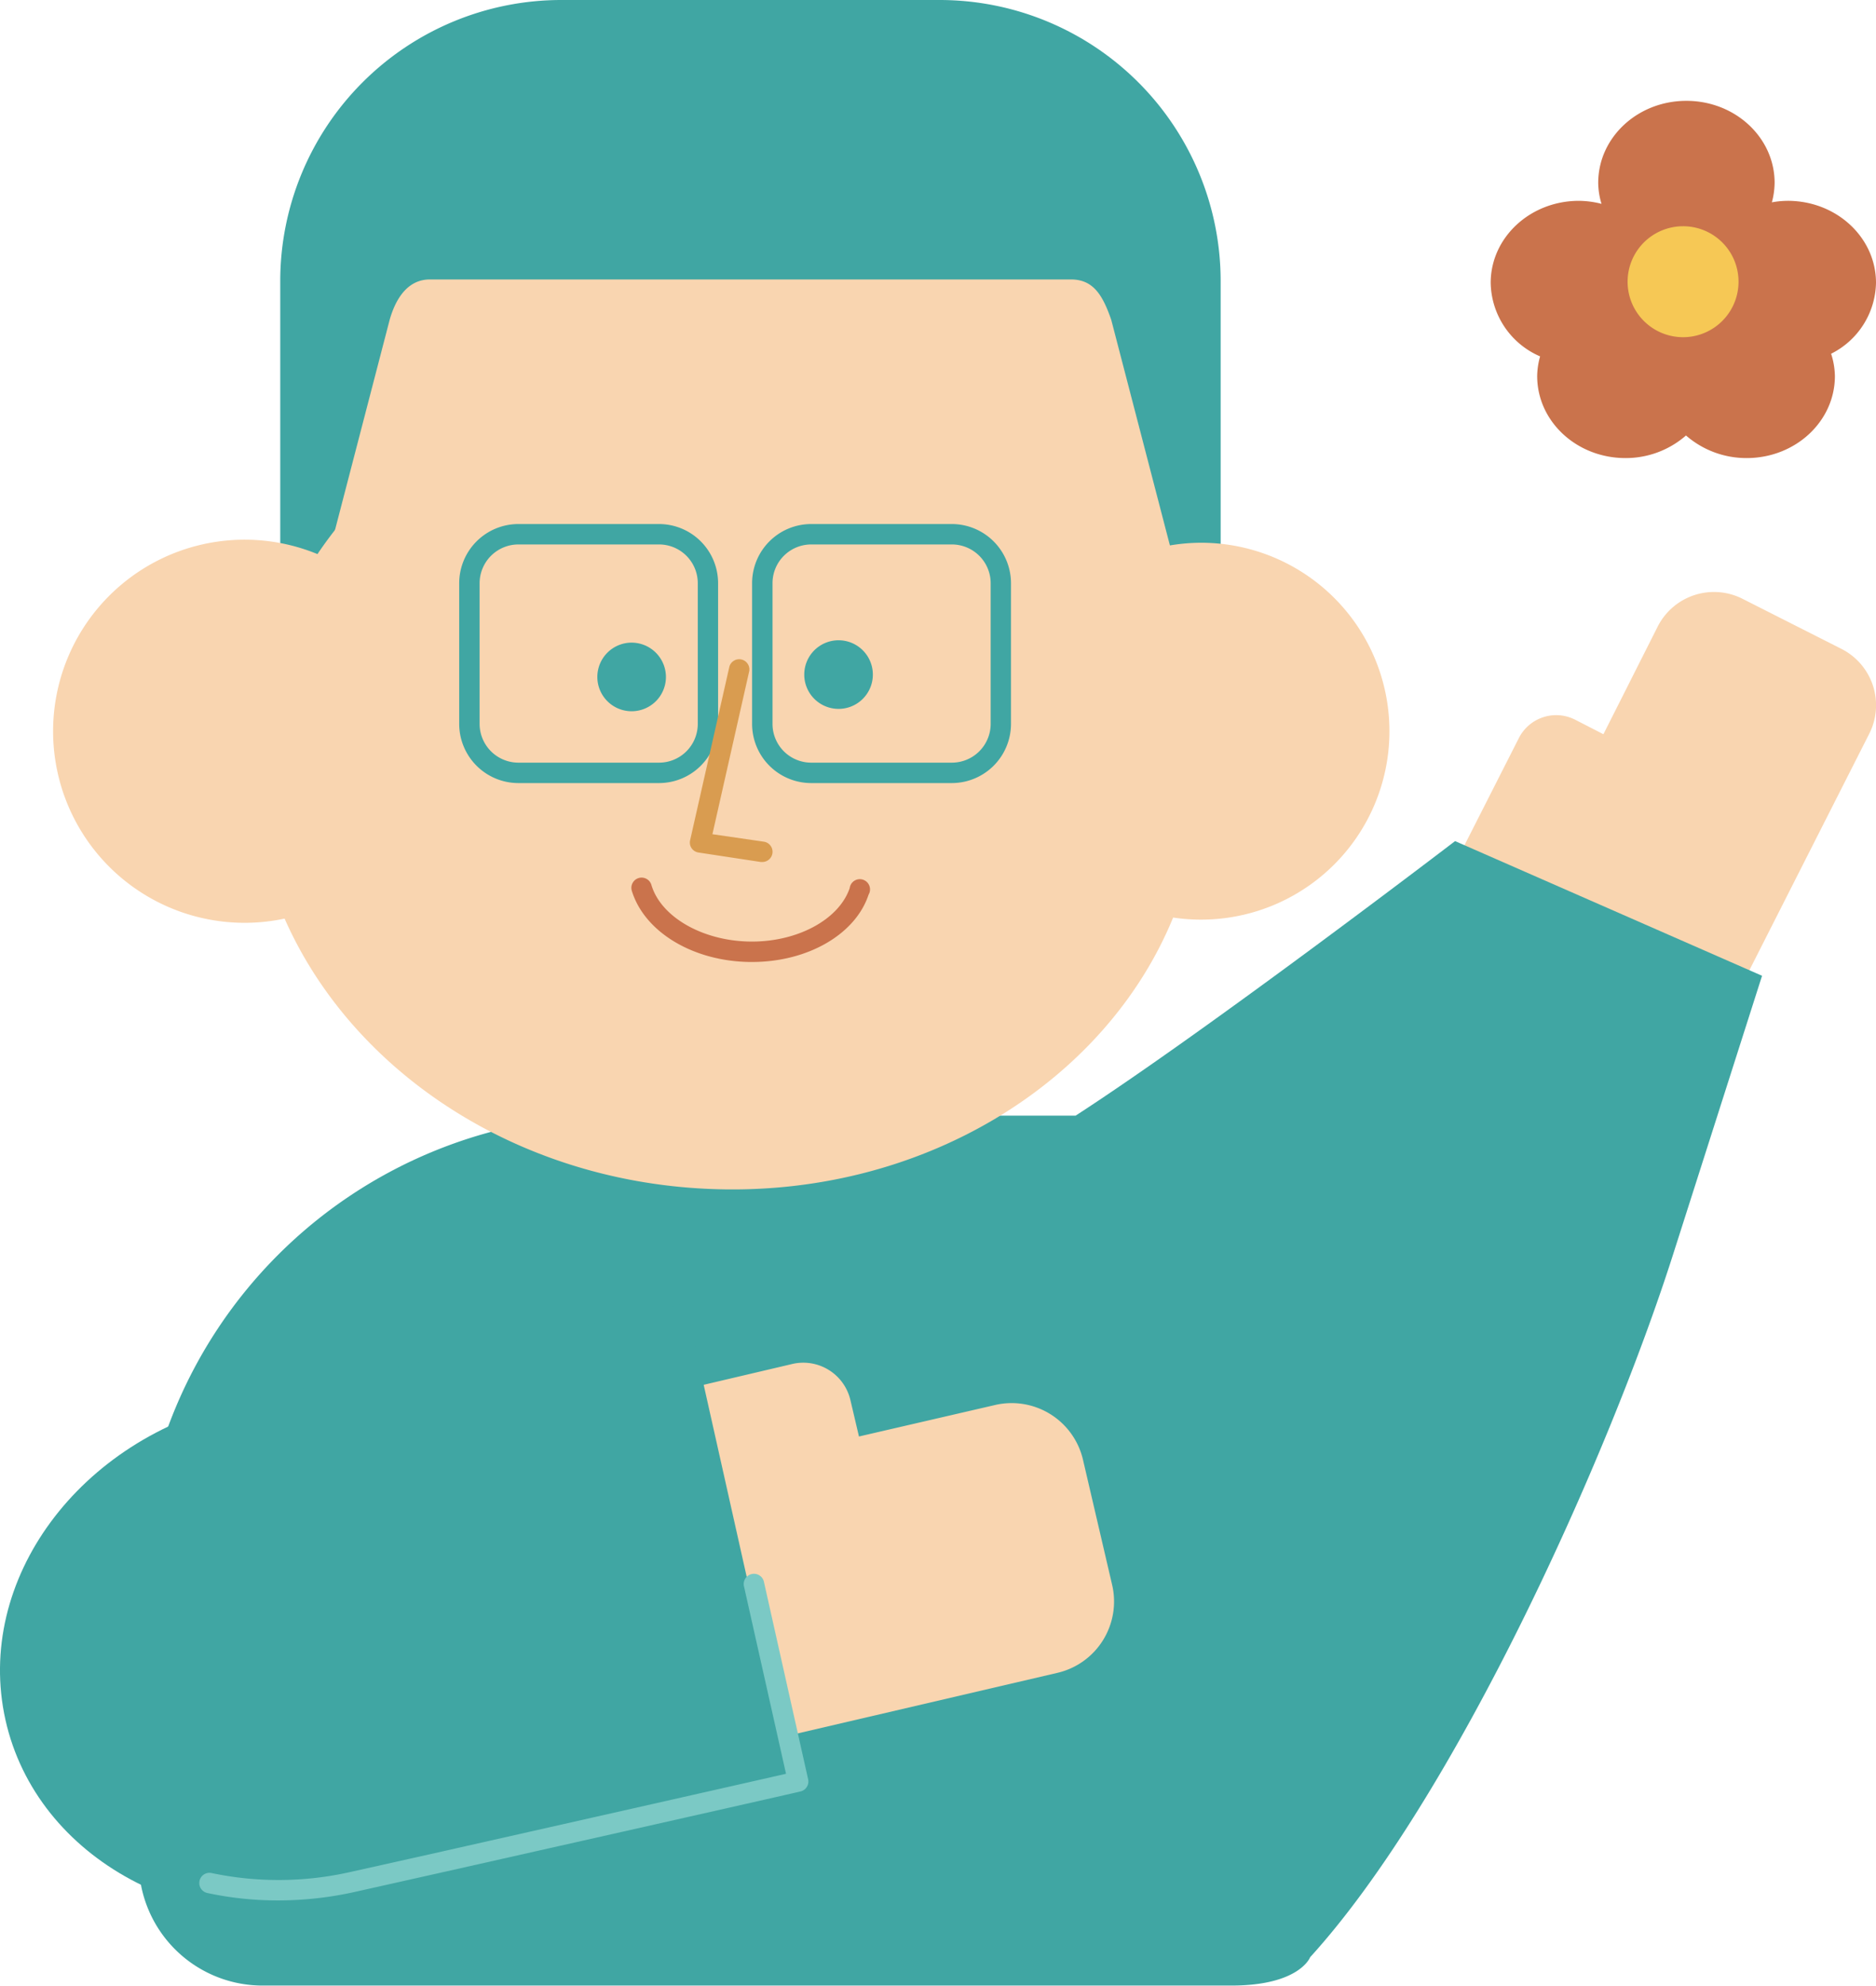 <svg xmlns="http://www.w3.org/2000/svg" viewBox="0 0 198.55 210.12"><defs><style>.cls-1{fill:#f9d5b0;}.cls-2{fill:#40a6a3;}.cls-3{fill:#ca734c;}.cls-4{fill:#d99c50;}.cls-5{fill:#f6c855;}.cls-6{fill:#7bc9c5;}</style></defs><title>2_dad_00</title><g id="圖層_2" data-name="圖層 2"><g id="hand"><path class="cls-1" d="M194.89,68.66l-10.45-5.29a6.68,6.68,0,0,0-9,2.94L169.7,77.69l-3-1.54a4.43,4.43,0,0,0-5.95,1.95L150.51,98.27l7.34,3.71,2.76-5.45,22,11.14,15.21-30A6.68,6.68,0,0,0,194.89,68.66Z"/><path class="cls-2" d="M186.49,103.25,154,89s-25.87,19.79-40.16,29.05H65a50.31,50.31,0,0,0-50.31,50.31V197a13.1,13.1,0,0,0,13.1,13.1H130.32c7.23,0,8.34-3,8.34-3,15.23-16.73,31.51-52.73,38.4-74.32Z"/><rect class="cls-1" x="34.98" y="27.42" width="89.9" height="34.93"/><path class="cls-2" d="M99.46,0H59.4A29.75,29.75,0,0,0,29.66,29.74v29.4h5l6.58-25.3c.64-2.25,1.91-4.27,4.26-4.27h67.85c2.35,0,3.35,1.64,4.26,4.27l6.58,25.3h5V29.74A29.75,29.75,0,0,0,99.46,0Z"/><path class="cls-1" d="M127.16,57.43a19.8,19.8,0,0,0-7.36,1.42C111.32,46.55,96.31,38,78.87,37.26c-19.13-.85-36.18,7.86-45.27,21.37A20.27,20.27,0,1,0,30.12,97.2c7.06,16,24.25,27.69,44.83,28.6,22.42,1,42-11.12,49.21-28.71a19.94,19.94,0,1,0,3-39.66Z"/><path class="cls-2" d="M92.38,71.4a3.63,3.63,0,1,1-3.61-3.65A3.63,3.63,0,0,1,92.38,71.4Z"/><path class="cls-2" d="M70.48,71.69A3.63,3.63,0,1,1,66.87,68,3.64,3.64,0,0,1,70.48,71.69Z"/><path class="cls-3" d="M79.6,101.79h-.29c-6-.09-11.11-3.19-12.44-7.53a1.08,1.08,0,1,1,2.07-.63c1,3.4,5.41,5.92,10.4,6s9.45-2.3,10.59-5.66a1.08,1.08,0,1,1,2,.69C90.54,98.88,85.47,101.79,79.6,101.79Z"/><path class="cls-2" d="M69.76,82.86H54.86A6.27,6.27,0,0,1,48.6,76.6V61.71a6.27,6.27,0,0,1,6.26-6.26h14.9A6.26,6.26,0,0,1,76,61.71V76.6A6.26,6.26,0,0,1,69.76,82.86ZM54.86,57.61a4.11,4.11,0,0,0-4.1,4.1V76.6a4.11,4.11,0,0,0,4.1,4.1h14.9a4.1,4.1,0,0,0,4.09-4.1V61.71a4.1,4.1,0,0,0-4.09-4.1Z"/><path class="cls-2" d="M100.75,82.86H85.85A6.26,6.26,0,0,1,79.6,76.6V61.71a6.26,6.26,0,0,1,6.25-6.26h14.9A6.27,6.27,0,0,1,107,61.71V76.6A6.27,6.27,0,0,1,100.75,82.86ZM85.85,57.61a4.1,4.1,0,0,0-4.09,4.1V76.6a4.1,4.1,0,0,0,4.09,4.1h14.9a4.11,4.11,0,0,0,4.1-4.1V61.71a4.11,4.11,0,0,0-4.1-4.1Z"/><path class="cls-4" d="M80.68,91.21h-.16l-6.58-1a1.09,1.09,0,0,1-.74-.45,1.07,1.07,0,0,1-.16-.85L77.2,70.52a1.08,1.08,0,0,1,2.1.48L75.4,88.27l5.43.79a1.08,1.08,0,0,1-.15,2.15Z"/><path class="cls-3" d="M198.55,29.93c0-4.8-4.18-8.68-9.34-8.68a9.38,9.38,0,0,0-1.68.16,8.33,8.33,0,0,0,.29-2.06c0-4.8-4.18-8.68-9.34-8.68s-9.33,3.88-9.33,8.68a7.81,7.81,0,0,0,.35,2.22,9.91,9.91,0,0,0-2.39-.32c-5.16,0-9.34,3.88-9.34,8.68A8.63,8.63,0,0,0,163,37.71a8,8,0,0,0-.31,2.08c0,4.8,4.18,8.68,9.34,8.68a9.68,9.68,0,0,0,6.41-2.39,9.73,9.73,0,0,0,6.42,2.39c5.16,0,9.34-3.88,9.34-8.68a8.11,8.11,0,0,0-.4-2.36A8.57,8.57,0,0,0,198.55,29.93Zm-18.38-2.06a8.33,8.33,0,0,0-.29,2.06,8,8,0,0,0,.39,2.36,9.58,9.58,0,0,0-1.79,1.22,9.17,9.17,0,0,0-2.34-1.5,8,8,0,0,0,.3-2.08,8.17,8.17,0,0,0-.34-2.22,9.76,9.76,0,0,0,2.38.32A9.4,9.4,0,0,0,180.17,27.87Z"/><path class="cls-5" d="M184,29.81a5.87,5.87,0,1,1-5.87-5.87A5.86,5.86,0,0,1,184,29.81Z"/><path class="cls-1" d="M117.7,167.68l-3.08-13.22a7.75,7.75,0,0,0-9.31-5.79L90.91,152l-.9-3.83a5.12,5.12,0,0,0-6.17-3.84l-25.53,6,2.17,9.29,6.9-1.61,6.49,27.87,38-8.86A7.75,7.75,0,0,0,117.7,167.68Z"/><path class="cls-2" d="M35.08,146.18l-9.72,2.18C8.37,152.16-2.72,167.21.58,182h0c3.31,14.75,19.76,23.63,36.74,19.83l9.73-2.18c.51-.12,36.93-8.32,37.43-8.46l-11.94-53.3C72,138,35.59,146.07,35.08,146.18Z"/><path class="cls-6" d="M29.43,201.09a35.39,35.39,0,0,1-7.51-.79,1.08,1.08,0,0,1,.46-2.11,34.44,34.44,0,0,0,14.71-.11l9.72-2.17c.33-.08,30.4-6.85,36.38-8.22l-4.45-19.84a1.08,1.08,0,0,1,2.11-.48l4.68,20.9a1.08,1.08,0,0,1-.77,1.28c-.54.15-37.11,8.38-37.47,8.46l-9.73,2.18A37.3,37.3,0,0,1,29.43,201.09Z"/></g></g></svg>